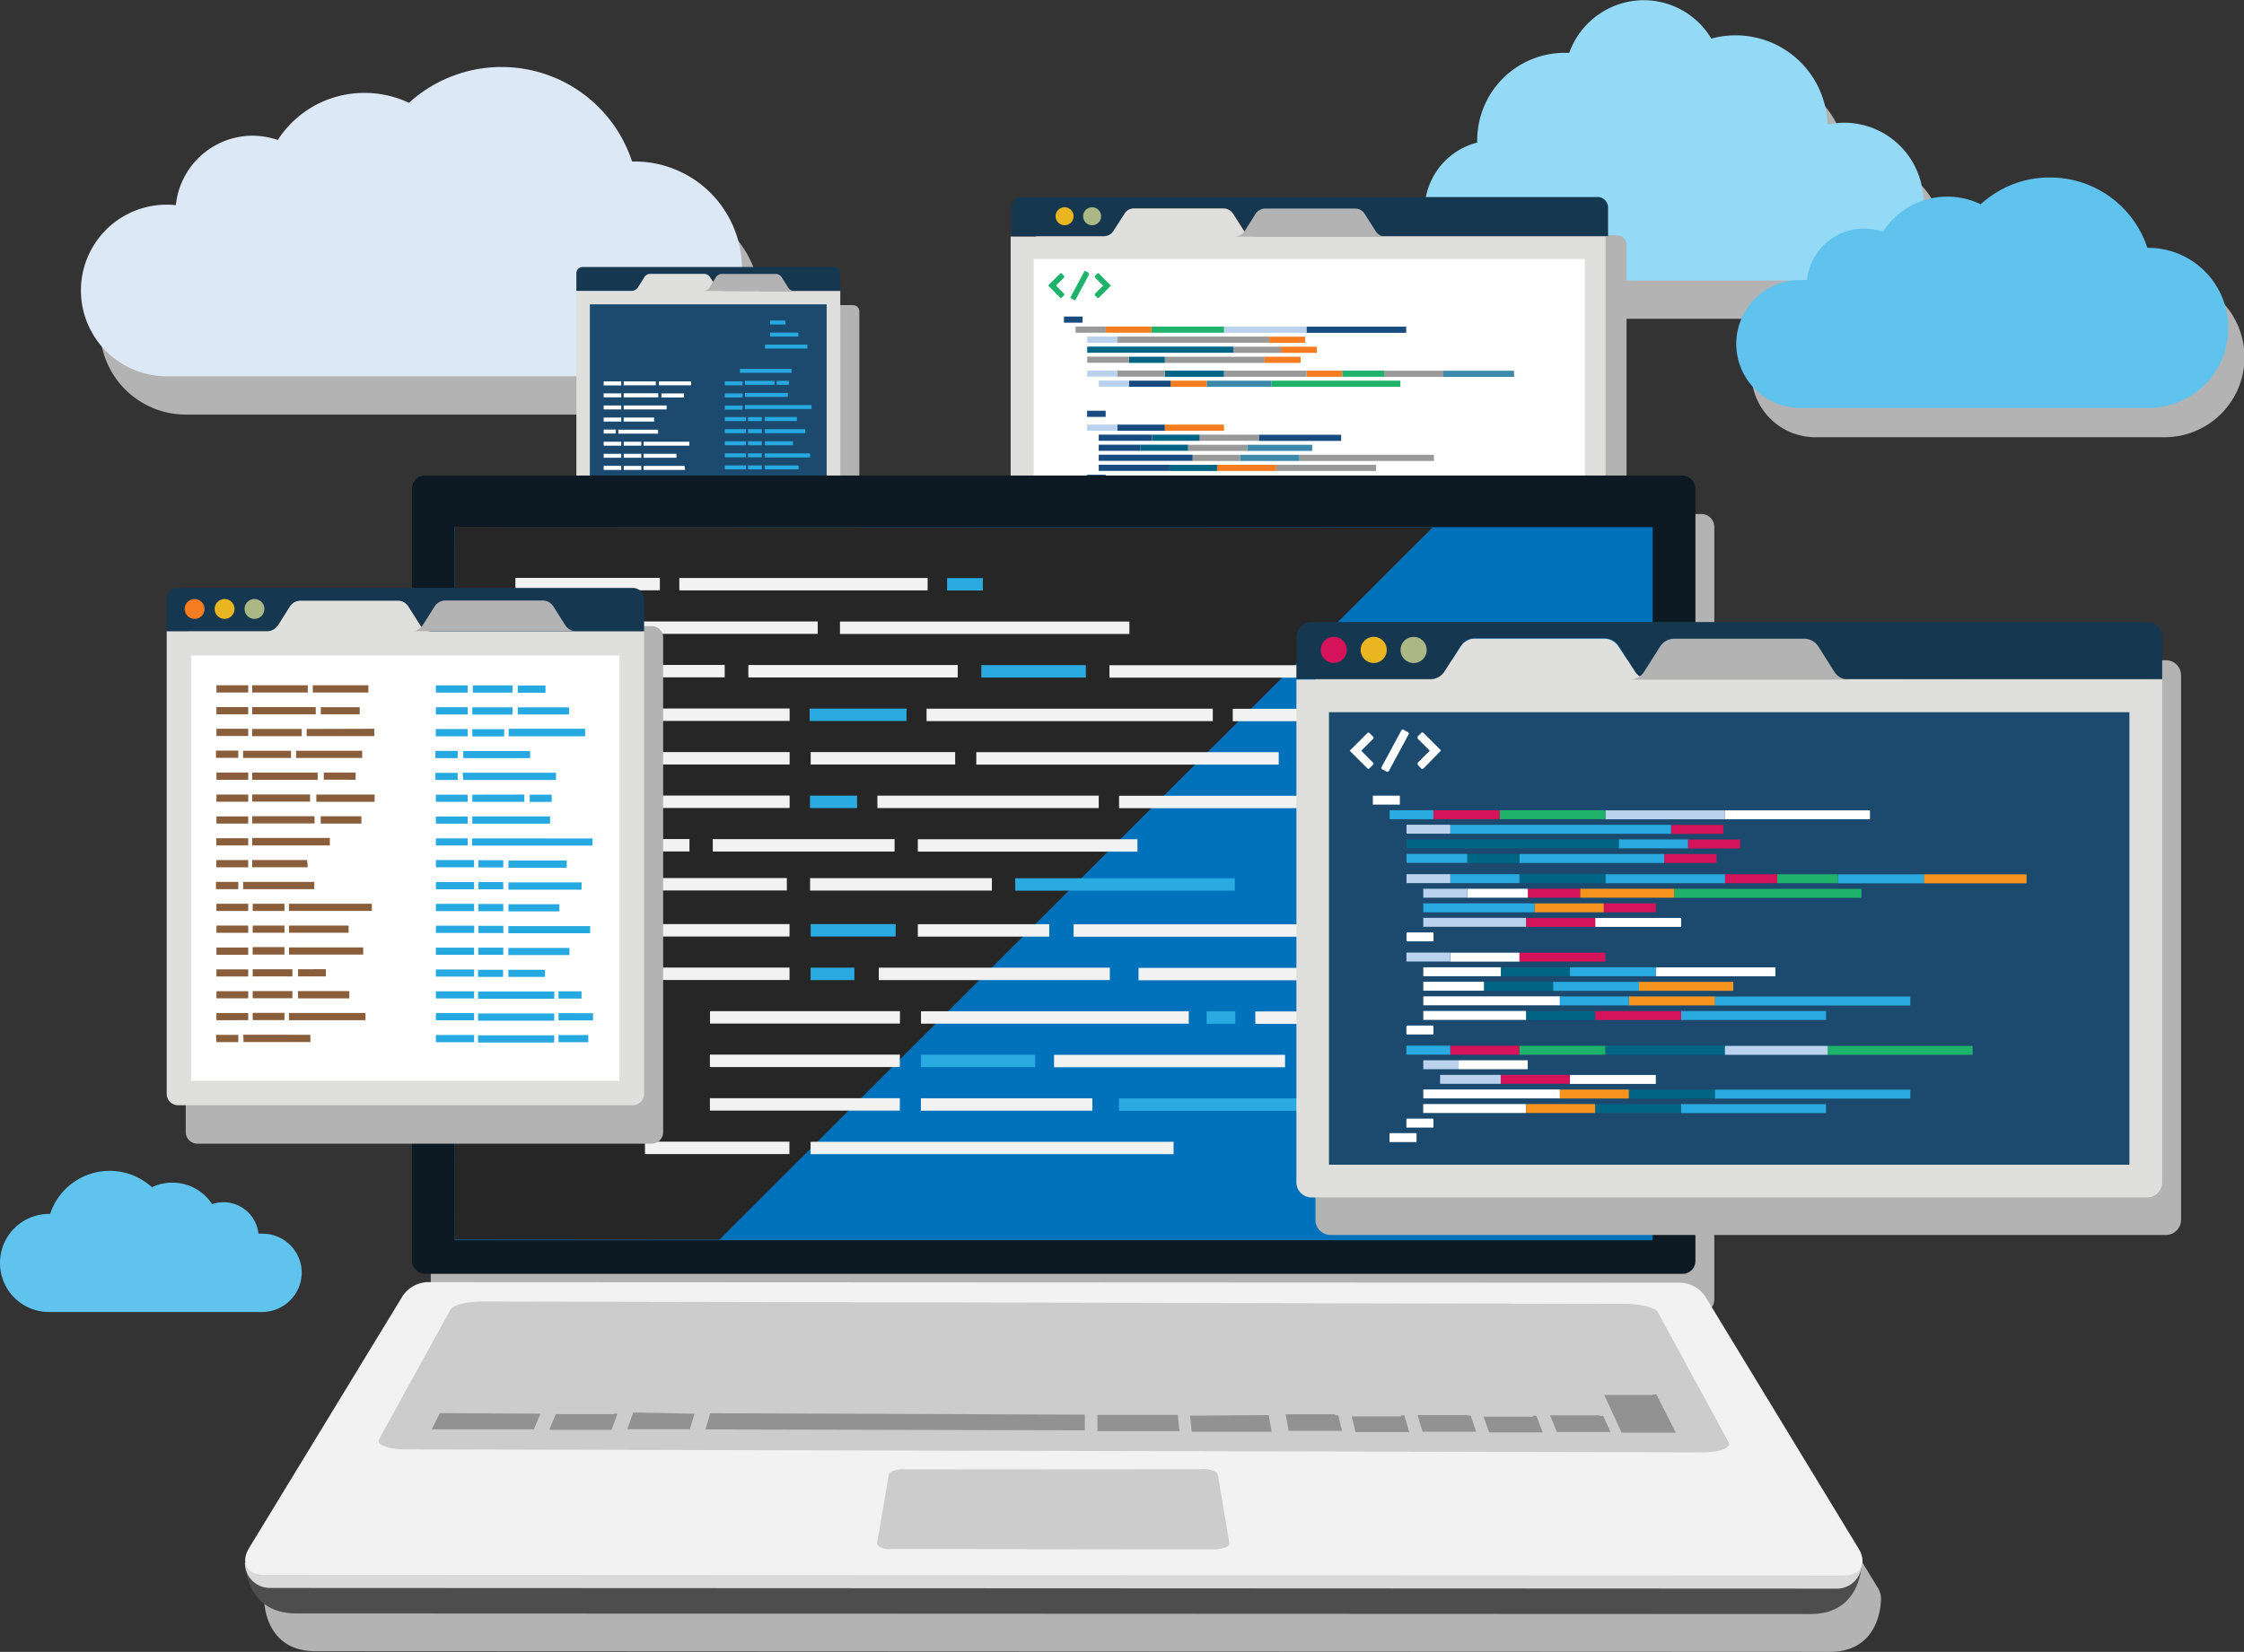<svg xmlns="http://www.w3.org/2000/svg" xmlns:xlink="http://www.w3.org/1999/xlink" viewBox="0 0 226.01 166.42"><rect x="0" y="0" width="226.01" height="166.42" fill="#333333" stroke="none"/><defs><style>.cls-1{fill:none;}.cls-2{isolation:isolate;}.cls-3,.cls-8{fill:#b3b3b3;}.cls-22,.cls-3{mix-blend-mode:multiply;}.cls-4{fill:#dde8f6;}.cls-5{fill:#dfdfde;}.cls-6{fill:#1b4a6e;}.cls-7{fill:#163750;}.cls-9{fill:#fff;}.cls-10{fill:#26a9e0;}.cls-11{fill:#94daf7;}.cls-12{fill:#5fc3ed;}.cls-13{fill:#e9b520;}.cls-14{fill:#abb784;}.cls-15{fill:#1fb26b;}.cls-16{fill:#999;}.cls-17{fill:#f57c20;}.cls-18{fill:#006485;}.cls-19{fill:#184b7f;}.cls-20{fill:#3c89aa;}.cls-21{fill:#bad2ed;}.cls-23{fill:#4d4d4d;}.cls-24{fill:#d9d9d9;}.cls-25{fill:#f2f2f2;}.cls-26{fill:#ccc;}.cls-27{clip-path:url(#clip-path);}.cls-28{fill:#1e2b35;}.cls-29{clip-path:url(#clip-path-2);}.cls-30{fill:#929292;}.cls-31{clip-path:url(#clip-path-3);}.cls-32{clip-path:url(#clip-path-4);}.cls-33{fill:#787878;}.cls-34{clip-path:url(#clip-path-5);}.cls-35{clip-path:url(#clip-path-6);}.cls-36{clip-path:url(#clip-path-7);}.cls-37{clip-path:url(#clip-path-8);}.cls-38{clip-path:url(#clip-path-9);}.cls-39{clip-path:url(#clip-path-10);}.cls-40{clip-path:url(#clip-path-11);}.cls-41{clip-path:url(#clip-path-12);}.cls-42{clip-path:url(#clip-path-13);}.cls-43{clip-path:url(#clip-path-14);}.cls-44{clip-path:url(#clip-path-15);}.cls-45{clip-path:url(#clip-path-16);}.cls-46{clip-path:url(#clip-path-18);}.cls-47{fill:#0d1a23;}.cls-48{fill:#0071bb;}.cls-49{fill:#262626;mix-blend-mode:screen;}.cls-50{fill:#29abe2;}.cls-51{fill:#8a5d3b;}.cls-52{fill:#d4135a;}.cls-53{fill:#f7941e;}</style><clipPath id="clip-path" transform="translate(-686 362.42)"><path class="cls-1" d="M854.47-217.94h.13a.29.29,0,0,0,.1,0l0,0a.09.09,0,0,0,0-.05.09.09,0,0,1,0,.05l0,0a.29.29,0,0,1-.1,0Z"/></clipPath><clipPath id="clip-path-2" transform="translate(-686 362.42)"><path class="cls-1" d="M847.88-217.95H848l.1,0a.09.09,0,0,0,.06,0,.07.07,0,0,0,0-.05.07.07,0,0,1,0,.05.09.09,0,0,1-.06,0l-.1,0Z"/></clipPath><clipPath id="clip-path-3" transform="translate(-686 362.42)"><path class="cls-1" d="M843.12-218l-.14,0-.13,0-.09,0,0-.05,0,.05.09,0,.13,0,.14,0Z"/></clipPath><clipPath id="clip-path-4" transform="translate(-686 362.42)"><path class="cls-1" d="M829.63-218h-.14l-.11,0-.09,0,0-.05,0,.05.09,0,.11,0Z"/></clipPath><clipPath id="clip-path-5" transform="translate(-686 362.42)"><path class="cls-1" d="M822.86-218h-.13l-.11,0a.19.19,0,0,1-.09,0,.05.05,0,0,1,0,0,.05.05,0,0,0,0,0,.19.19,0,0,0,.09,0l.11,0Z"/></clipPath><clipPath id="clip-path-6" transform="translate(-686 362.42)"><path class="cls-1" d="M828-218.12a.06.06,0,0,1,0,.05l-.07,0-.11,0h0l.11,0,.07,0A.06.06,0,0,0,828-218.12Z"/></clipPath><clipPath id="clip-path-7" transform="translate(-686 362.42)"><polygon class="cls-1" points="816.09 -218.03 816.1 -218.03 816.12 -218.03 816.12 -218.03 816.13 -218.03 816.12 -218.03 816.12 -218.03 816.1 -218.03 816.09 -218.03 816.09 -218.03"/></clipPath><clipPath id="clip-path-8" transform="translate(-686 362.42)"><path class="cls-1" d="M796.7-218.09h-.08l-.06,0,0,0a0,0,0,0,1,0,0,0,0,0,0,0,0,0l0,0,.06,0Z"/></clipPath><clipPath id="clip-path-9" transform="translate(-686 362.42)"><path class="cls-1" d="M836.37-218h-.14l-.12,0a.19.19,0,0,1-.09,0l0,0,0,0a.19.19,0,0,0,.09,0l.12,0Z"/></clipPath><clipPath id="clip-path-10" transform="translate(-686 362.42)"><path class="cls-1" d="M821.2-218.14a0,0,0,0,1,0,0s0,0-.07,0l-.11,0h0l.11,0s.06,0,.07,0A0,0,0,0,0,821.2-218.14Z"/></clipPath><clipPath id="clip-path-11" transform="translate(-686 362.42)"><path class="cls-1" d="M820.86-218H821l.11,0s.06,0,.07,0a0,0,0,0,0,0,0,0,0,0,0,1,0,0s0,0-.07,0l-.11,0Z"/></clipPath><clipPath id="clip-path-12" transform="translate(-686 362.42)"><path class="cls-1" d="M795.32-218.2s0,0,0,0a.2.2,0,0,1-.08,0l-.12,0h0l.12,0a.2.2,0,0,0,.08,0S795.32-218.18,795.32-218.2Z"/></clipPath><clipPath id="clip-path-13" transform="translate(-686 362.42)"><path class="cls-1" d="M755.11-218.16l.14,0,.12,0,.08,0a.07.07,0,0,0,0,0,.07.07,0,0,1,0,0l-.08,0-.12,0-.14,0Z"/></clipPath><clipPath id="clip-path-14" transform="translate(-686 362.42)"><path class="cls-1" d="M749.48-218.18h-.14l-.1,0-.07,0s0,0,0-.05,0,0,0,.05l.07,0,.1,0Z"/></clipPath><clipPath id="clip-path-15" transform="translate(-686 362.42)"><polygon class="cls-1" points="747.24 -218.18 747.24 -218.18 747.24 -218.18 747.23 -218.18 747.23 -218.18 747.22 -218.18 747.23 -218.18 747.23 -218.18 747.24 -218.18 747.24 -218.18"/></clipPath><clipPath id="clip-path-16" transform="translate(-686 362.42)"><path class="cls-1" d="M739.37-218.2h.14l.13,0,.09,0a.1.1,0,0,0,0,0,.1.1,0,0,1,0,0l-.09,0-.13,0Z"/></clipPath><clipPath id="clip-path-18" transform="translate(-686 362.42)"><path class="cls-1" d="M729.44-218.34a0,0,0,0,0,0,0,.09.09,0,0,0,.06,0l.11,0h0l-.11,0a.09.09,0,0,1-.06,0A0,0,0,0,1,729.44-218.34Z"/></clipPath></defs><title>Asset 7</title><g class="cls-2"><g id="Layer_2" data-name="Layer 2"><g id="GraphicsIcons"><path class="cls-3" d="M751.84-342.31h-.25a13.85,13.85,0,0,0-13.14-9.53,13.77,13.77,0,0,0-9.33,3.62,10.33,10.33,0,0,0-4.51-1,10.37,10.37,0,0,0-8.71,4.74,7.81,7.81,0,0,0-2.53-.42,7.78,7.78,0,0,0-7.74,7,9.08,9.08,0,0,0-.91-.05,8.65,8.65,0,0,0-8.65,8.65,8.66,8.66,0,0,0,8.65,8.65l46.68,0v0l.44,0a10.81,10.81,0,0,0,10.81-10.8A10.81,10.81,0,0,0,751.84-342.31Z" transform="translate(-686 362.42)"/><path class="cls-4" d="M749.92-346.15h-.26a13.82,13.82,0,0,0-13.14-9.52,13.84,13.84,0,0,0-9.33,3.61,10.42,10.42,0,0,0-4.5-1,10.34,10.34,0,0,0-8.71,4.74,8.19,8.19,0,0,0-2.53-.43,7.79,7.79,0,0,0-7.74,7,6.85,6.85,0,0,0-.91-.05,8.64,8.64,0,0,0-8.65,8.64,8.65,8.65,0,0,0,8.64,8.65l46.69,0h.43a10.82,10.82,0,0,0,10.82-10.8A10.81,10.81,0,0,0,749.92-346.15Z" transform="translate(-686 362.42)"/><path class="cls-3" d="M771.92-331.68H746.61a.64.64,0,0,0-.64.64v27.56a.63.63,0,0,0,.63.63h25.32a.63.63,0,0,0,.63-.63l0-25.79V-331A.64.64,0,0,0,771.92-331.68Z" transform="translate(-686 362.42)"/><path class="cls-5" d="M758.77-333.12a.69.69,0,0,1-.59-.33l-.67-1.05a.71.71,0,0,0-.59-.33H751.5a.7.7,0,0,0-.59.32l-.67,1.06a.73.73,0,0,1-.6.33h-5.59v25.79a.63.63,0,0,0,.63.63H770a.63.63,0,0,0,.63-.63v-25.79Z" transform="translate(-686 362.42)"/><rect class="cls-6" x="59.41" y="30.66" width="23.85" height="23.69"/><path class="cls-7" d="M770-335.52H744.68a.63.63,0,0,0-.63.63v1.77h5.59a.73.73,0,0,0,.6-.33l.67-1.06a.7.7,0,0,1,.59-.32h5.42a.71.71,0,0,1,.59.33l.67,1.05a.69.69,0,0,0,.59.33h11.86v-1.77A.63.63,0,0,0,770-335.52Z" transform="translate(-686 362.42)"/><path class="cls-8" d="M765.39-333.44l-.67-1.06a.7.7,0,0,0-.59-.32H758.7a.71.71,0,0,0-.59.33l-.67,1.06a.7.7,0,0,1-.59.32H766A.7.7,0,0,1,765.39-333.44Z" transform="translate(-686 362.42)"/><path class="cls-9" d="M748.57-324H746.8v.41h1.77Zm3.79.4h3.25v-.4h-3.25Zm-3.79.81H746.8v.4h1.77Zm0,1.22H746.8v.4h1.77Zm0,1.22H746.8v.4h1.77Zm-.53,1.21H746.8v.4H748Zm.53,1.22H746.8v.4h1.77Zm0,1.22H746.8v.4h1.77Zm0,1.21H746.8v.41h1.77Zm0,1.22H746.8v.4h1.77Zm0,1.22H746.8v.4h1.77Zm0,1.22h-1.78v.4h1.78Zm-1.78,1.61H748v-.4h-1.25ZM752.05-324h-3.23v.4h3.23Zm-3.23,1.61h3.48v-.41h-3.48Zm6.07-.39h-2.27v.41h2.27Zm-6.07,1.61h4.32v-.4h-4.32Zm3.06.82h-3.06v.4h3.06Zm.4,1.22h-4v.4h4Zm-1.69,1.21h-1.77v.4h1.77Zm-1.77,1.62h1.77v-.4h-1.77Zm0,1.22h1.77v-.4h-1.77Zm2.23.81h-2.23v.4h2.23Zm0,1.22h-2.23v.4h2.23Zm-2.23,1.62h1.77v-.4h-1.77Zm2-6.09h4.61v-.4h-4.61Zm0,1.22h3.31v-.4h-3.31Zm4.13.82h-4.13v.4H755Zm-3.62,1.21v.4h1.54v-.4Zm0,1.62h2.85v-.4h-2.85Zm-.51,1.22h4.26v-.4h-4.26Zm-2.53,1.21H752v-.41h-3.73Z" transform="translate(-686 362.42)"/><path class="cls-10" d="M760.8-324H759v.4h1.77Zm0,1.22H759v.4h1.77Zm0,1.22H759v.41h1.77ZM759-320h2.13v-.4H759Zm0,1.22h2.13v-.4H759Zm0,1.22h2.13v-.4H759Zm0,1.21h2.13v-.4H759Zm0,1.22h2.13v-.4H759Zm0,1.22h2.13v-.4H759Zm0,1.22h2.13v-.4H759Zm0,1.21h2.13v-.4H759Zm0,1.22h2.13v-.4H759Zm8.11-2.83h-1.28v.4h1.28Zm-1.28,1.21v.41h1.92v-.41Zm0,1.62h1.68v-.4h-1.68Zm-.73-19.87h-1.54v.4h1.54Zm1.31,1.22h-2.85v.4h2.85Zm-3.36,1.61h4.26v-.4h-4.26Zm-2.53,2.44h5.2v-.4h-5.2Zm.51.81v.4H764v-.4Zm4.42,0h-1.22v.4h1.22Zm-4.42,1.62h4.32v-.4h-4.32Zm6.7.82h-6.7v.4h6.7Zm-5,1.21h-1.39v.4h1.39Zm0,1.22h-1.39v.4h1.39Zm0,1.22h-1.39v.4h1.39Zm0,1.21h-1.39v.4h1.39Zm0,1.22h-1.39v.4h1.39Zm-1.39,1.62h1.39v-.4h-1.39Zm1.69-6.09h3.24v-.41h-3.24Zm4.07.82h-4.07v.4h4.07Zm-4.07,1.62h2.84v-.4h-2.84Zm4.55.82h-4.55v.41h4.55Zm-1.15,1.21h-3.4v.4h3.4Zm-1.37,1.22h-2v.4h2Zm-3.72,1.62h4.24v-.4h-4.24Zm0,1.21h4.24v-.4h-4.24Zm0,1.22h4.24v-.4h-4.24Z" transform="translate(-686 362.42)"/><path class="cls-3" d="M873.76-346.21a7.94,7.94,0,0,0-1.77.2,9.27,9.27,0,0,0-9.26-9,9.41,9.41,0,0,0-2.45.33,7.94,7.94,0,0,0-6.81-3.86,7.94,7.94,0,0,0-7.49,5.3h-.46a8.82,8.82,0,0,0-8.82,8.82,1.62,1.62,0,0,0,0,.22,7.06,7.06,0,0,0-5.31,6.83,7.07,7.07,0,0,0,7.06,7.07h35.29a8,8,0,0,0,8-7.94A8,8,0,0,0,873.76-346.21Z" transform="translate(-686 362.42)"/><path class="cls-11" d="M871.83-350.06a8,8,0,0,0-1.77.2,9.25,9.25,0,0,0-9.25-9,9,9,0,0,0-2.45.33,7.93,7.93,0,0,0-6.81-3.87,8,8,0,0,0-7.5,5.3h-.45a8.82,8.82,0,0,0-8.82,8.82v.22a7.06,7.06,0,0,0-5.3,6.84,7.06,7.06,0,0,0,7,7.06l35.3,0a8,8,0,0,0,7.94-7.94A8,8,0,0,0,871.83-350.06Z" transform="translate(-686 362.42)"/><path class="cls-3" d="M904-334.48h-.19a10.31,10.31,0,0,0-9.79-7.1,10.24,10.24,0,0,0-7,2.7,7.74,7.74,0,0,0-3.36-.77,7.74,7.74,0,0,0-6.49,3.53,5.84,5.84,0,0,0-1.88-.31,5.8,5.8,0,0,0-5.77,5.18c-.22,0-.45,0-.68,0a6.43,6.43,0,0,0-6.44,6.43,6.44,6.44,0,0,0,6.44,6.45H904a8.05,8.05,0,0,0,8.06-8A8.06,8.06,0,0,0,904-334.48Z" transform="translate(-686 362.42)"/><path class="cls-12" d="M902.47-337.45h-.19a10.31,10.31,0,0,0-9.79-7.09,10.24,10.24,0,0,0-7,2.7,7.67,7.67,0,0,0-3.35-.77,7.7,7.7,0,0,0-6.49,3.53,5.94,5.94,0,0,0-1.89-.31,5.78,5.78,0,0,0-5.76,5.18c-.23,0-.45,0-.68,0a6.44,6.44,0,0,0-6.45,6.43,6.45,6.45,0,0,0,6.44,6.45h35.11a8,8,0,0,0,8-8A8.05,8.05,0,0,0,902.47-337.45Z" transform="translate(-686 362.42)"/><path class="cls-3" d="M848.76-338.72l-57.92,0a1.05,1.05,0,0,0-1.05,1.06v37.81a1,1,0,0,0,1.05,1.05l57.92,0a1.05,1.05,0,0,0,1.06-1.05v-37.81A1,1,0,0,0,848.76-338.72Z" transform="translate(-686 362.42)"/><path class="cls-5" d="M812.31-338.59a1.14,1.14,0,0,1-1-.54l-1.11-1.75a1.17,1.17,0,0,0-1-.54h-9a1.14,1.14,0,0,0-1,.54l-1.12,1.75a1.17,1.17,0,0,1-1,.54h-9.29v34.87a1,1,0,0,0,1,1.05l57.92,0a1,1,0,0,0,1-1.05l0-34.87Z" transform="translate(-686 362.42)"/><rect class="cls-9" x="104.12" y="26.1" width="55.5" height="31.39"/><path class="cls-7" d="M846.84-342.57l-57.92,0a1.05,1.05,0,0,0-1.06,1v2.94h9.29a1.17,1.17,0,0,0,1-.54l1.12-1.75a1.14,1.14,0,0,1,1-.54h9a1.17,1.17,0,0,1,1,.54l1.11,1.75a1.14,1.14,0,0,0,1,.54l35.58,0v-2.94A1.06,1.06,0,0,0,846.84-342.57Z" transform="translate(-686 362.42)"/><path class="cls-13" d="M794.13-340.63a.9.9,0,0,1-.91.9.9.9,0,0,1-.9-.91.9.9,0,0,1,.9-.9A.91.91,0,0,1,794.13-340.63Z" transform="translate(-686 362.42)"/><path class="cls-14" d="M796.9-340.63a.9.9,0,0,1-.91.9.9.9,0,0,1-.9-.9.9.9,0,0,1,.9-.91A.91.91,0,0,1,796.9-340.63Z" transform="translate(-686 362.42)"/><path class="cls-15" d="M792.36-333.65l.82-.82a.11.11,0,0,0,0-.08.09.09,0,0,0,0-.07l-.25-.25a.11.11,0,0,0-.15,0l-1.22,1.22,1.22,1.22a.09.09,0,0,0,.15,0l.25-.24a.11.11,0,0,0,0-.08.09.09,0,0,0,0-.07Z" transform="translate(-686 362.42)"/><path class="cls-15" d="M797.1-333.64l-.83-.83a.11.11,0,0,1,0-.07.11.11,0,0,1,0-.08l.25-.25a.11.11,0,0,1,.15,0l1.22,1.23-1.22,1.22a.11.11,0,0,1-.15,0l-.25-.25a.11.11,0,0,1,0-.08.11.11,0,0,1,0-.07Z" transform="translate(-686 362.42)"/><path class="cls-15" d="M795.64-334.87s0-.05,0-.07l-.3-.16a.11.11,0,0,0-.15.05l-1.36,2.55a.08.08,0,0,0,0,.08.1.1,0,0,0,.05.06l.31.17a.11.11,0,0,0,.15-.05l1.36-2.55A.11.11,0,0,0,795.64-334.87Z" transform="translate(-686 362.42)"/><rect class="cls-16" x="128.54" y="46.83" width="10.05" height="0.62"/><rect class="cls-17" x="122.58" y="46.83" width="5.96" height="0.62"/><rect class="cls-18" x="117.79" y="46.83" width="4.79" height="0.62"/><rect class="cls-19" x="110.66" y="46.82" width="7.13" height="0.62"/><rect class="cls-16" x="130.87" y="45.82" width="13.55" height="0.62"/><rect class="cls-20" x="124.91" y="45.82" width="5.96" height="0.62"/><rect class="cls-16" x="120.12" y="45.82" width="4.79" height="0.62"/><rect class="cls-19" x="110.66" y="45.81" width="9.46" height="0.62"/><rect class="cls-20" x="125.62" y="44.81" width="6.54" height="0.62"/><rect class="cls-16" x="119.66" y="44.81" width="5.96" height="0.62"/><rect class="cls-18" x="114.87" y="44.8" width="4.79" height="0.62"/><rect class="cls-19" x="110.66" y="44.8" width="4.21" height="0.62"/><rect class="cls-19" x="126.78" y="43.8" width="8.3" height="0.62"/><rect class="cls-16" x="120.83" y="43.79" width="5.96" height="0.62"/><rect class="cls-18" x="116.04" y="43.79" width="4.79" height="0.62"/><rect class="cls-19" x="110.66" y="43.79" width="5.37" height="0.62"/><rect class="cls-17" x="117.32" y="42.78" width="5.96" height="0.62"/><rect class="cls-19" x="112.53" y="42.78" width="4.79" height="0.62"/><rect class="cls-19" x="109.49" y="47.83" width="1.87" height="0.62"/><rect class="cls-21" x="109.49" y="42.78" width="3.04" height="0.62"/><rect class="cls-16" x="128.53" y="53.29" width="10.05" height="0.62"/><rect class="cls-18" x="122.57" y="53.28" width="5.96" height="0.62"/><rect class="cls-20" x="117.78" y="53.28" width="4.79" height="0.62"/><rect class="cls-19" x="110.66" y="53.28" width="7.13" height="0.62"/><rect class="cls-16" x="130.87" y="52.28" width="13.55" height="0.62"/><rect class="cls-18" x="124.91" y="52.27" width="5.96" height="0.62"/><rect class="cls-20" x="120.12" y="52.27" width="4.79" height="0.62"/><rect class="cls-19" x="110.66" y="52.27" width="9.46" height="0.62"/><rect class="cls-19" x="120.82" y="51.26" width="5.96" height="0.62"/><rect class="cls-17" x="116.03" y="51.26" width="4.79" height="0.62"/><rect class="cls-21" x="111.83" y="51.26" width="4.21" height="0.62"/><rect class="cls-19" x="113.11" y="50.25" width="4.79" height="0.62"/><rect class="cls-21" x="110.66" y="50.24" width="2.45" height="0.62"/><rect class="cls-18" x="123.28" y="49.24" width="8.3" height="0.62"/><rect class="cls-15" x="138.7" y="49.25" width="10.05" height="0.62"/><rect class="cls-21" x="131.57" y="49.24" width="7.13" height="0.62"/><rect class="cls-15" x="117.32" y="49.24" width="5.96" height="0.62"/><rect class="cls-17" x="112.53" y="49.24" width="4.79" height="0.62"/><rect class="cls-19" x="109.49" y="54.29" width="1.87" height="0.62"/><rect class="cls-16" x="109.49" y="49.23" width="3.04" height="0.62"/><rect class="cls-20" x="121.53" y="38.35" width="6.54" height="0.62"/><rect class="cls-15" x="128.07" y="38.35" width="12.97" height="0.62"/><rect class="cls-17" x="117.91" y="38.35" width="3.62" height="0.62"/><rect class="cls-17" x="131.58" y="37.34" width="3.62" height="0.62"/><rect class="cls-19" x="113.7" y="38.35" width="4.21" height="0.62"/><rect class="cls-21" x="110.66" y="38.34" width="3.04" height="0.62"/><rect class="cls-16" x="123.28" y="37.34" width="8.3" height="0.62"/><rect class="cls-18" x="117.32" y="37.34" width="5.96" height="0.62"/><rect class="cls-16" x="112.53" y="37.33" width="4.79" height="0.62"/><rect class="cls-20" x="145.36" y="37.35" width="7.13" height="0.62"/><rect class="cls-16" x="139.41" y="37.35" width="5.96" height="0.62"/><rect class="cls-15" x="135.2" y="37.34" width="4.21" height="0.62"/><rect class="cls-21" x="109.5" y="37.33" width="3.04" height="0.62"/><rect class="cls-19" x="109.49" y="41.38" width="1.87" height="0.62"/><rect class="cls-19" x="107.16" y="31.89" width="1.87" height="0.62"/><rect class="cls-19" x="108.32" y="55.3" width="1.87" height="0.62"/><rect class="cls-16" x="117.32" y="35.94" width="10.05" height="0.62"/><rect class="cls-18" x="113.7" y="35.94" width="3.62" height="0.62"/><rect class="cls-16" x="109.5" y="35.93" width="4.21" height="0.62"/><rect class="cls-17" x="129.01" y="34.93" width="3.62" height="0.62"/><rect class="cls-17" x="127.37" y="35.94" width="3.62" height="0.62"/><rect class="cls-16" x="124.22" y="34.93" width="4.79" height="0.62"/><rect class="cls-18" x="109.5" y="34.92" width="14.72" height="0.62"/><rect class="cls-17" x="127.84" y="33.92" width="3.62" height="0.62"/><rect class="cls-19" x="131.58" y="32.91" width="10.05" height="0.62"/><rect class="cls-16" x="112.53" y="33.91" width="15.31" height="0.62"/><rect class="cls-21" x="109.5" y="33.91" width="3.04" height="0.62"/><rect class="cls-21" x="123.28" y="32.91" width="8.3" height="0.62"/><rect class="cls-15" x="115.95" y="32.9" width="7.33" height="0.62"/><rect class="cls-17" x="111.37" y="32.9" width="4.59" height="0.62"/><rect class="cls-16" x="108.33" y="32.9" width="3.04" height="0.62"/><path class="cls-8" d="M824.56-339.12l-1.11-1.75a1.14,1.14,0,0,0-1-.54h-9a1.19,1.19,0,0,0-1,.54l-1.11,1.76a1.18,1.18,0,0,1-1,.53h15.15A1.17,1.17,0,0,1,824.56-339.12Z" transform="translate(-686 362.42)"/><g class="cls-22"><path class="cls-8" d="M875.05-202.58,859.61-228a3.15,3.15,0,0,0-2.43-1.37l-126.3-.06a3.15,3.15,0,0,0-2.44,1.37L713-202.65a2.14,2.14,0,0,0-.38,1.53c0,.63.36,5.05,5.12,5.05L870.3-196c4.76,0,5.11-4.41,5.13-5A2.17,2.17,0,0,0,875.05-202.58Z" transform="translate(-686 362.42)"/><path class="cls-8" d="M730.69-230.26l126.68.06a1.29,1.29,0,0,0,1.29-1.29l0-77.85a1.3,1.3,0,0,0-1.3-1.29l-126.68-.06a1.29,1.29,0,0,0-1.29,1.29l0,77.85A1.3,1.3,0,0,0,730.69-230.26Z" transform="translate(-686 362.42)"/></g><path class="cls-23" d="M710.67-205s0,5.12,5.13,5.13l152.58.06c5.13,0,5.13-5.12,5.13-5.12Z" transform="translate(-686 362.42)"/><path class="cls-24" d="M710.67-205a2.51,2.51,0,0,0,2.56,2.56l157.72.07a2.51,2.51,0,0,0,2.56-2.56Z" transform="translate(-686 362.42)"/><path class="cls-25" d="M729-233.25l126.3.06a3.15,3.15,0,0,1,2.44,1.37l15.44,25.39c.92,1.51.23,2.74-1.54,2.74l-159-.07c-1.77,0-2.46-1.23-1.53-2.74l15.46-25.38A3.18,3.18,0,0,1,729-233.25Z" transform="translate(-686 362.42)"/><path class="cls-26" d="M849.72-231.06a10.2,10.2,0,0,1,1.12.07,8.2,8.2,0,0,1,1,.18,3.88,3.88,0,0,1,.74.27.86.86,0,0,1,.4.33l7.1,13.05a.36.36,0,0,1,0,.41,1.14,1.14,0,0,1-.49.34,4.28,4.28,0,0,1-.89.22,7.08,7.08,0,0,1-1.18.09l-130.75-.3a7.08,7.08,0,0,1-1.18-.09,3.49,3.49,0,0,1-.88-.23,1.12,1.12,0,0,1-.5-.34.36.36,0,0,1,0-.41l7.15-13a.86.86,0,0,1,.4-.33,3.33,3.33,0,0,1,.74-.26,6.59,6.59,0,0,1,1-.18,10.23,10.23,0,0,1,1.12-.06Z" transform="translate(-686 362.42)"/><g class="cls-2"><g class="cls-27"><g class="cls-2"><path class="cls-28" d="M854.47-217.94h.13a.29.29,0,0,0,.1,0l0,0a.09.09,0,0,0,0-.05.09.09,0,0,1,0,.05l0,0a.29.29,0,0,1-.1,0h-.13" transform="translate(-686 362.42)"/></g></g></g><g class="cls-2"><g class="cls-29"><g class="cls-2"><path class="cls-28" d="M847.88-217.95H848l.1,0a.09.09,0,0,0,.06,0,.07.07,0,0,0,0-.05.07.07,0,0,1,0,.05.09.09,0,0,1-.06,0l-.1,0h-.13" transform="translate(-686 362.42)"/></g></g></g><path class="cls-30" d="M852.45-221.93h.14l.13,0,.09,0s.05,0,.05.05l1.9,3.75s0,0,0,.05a.15.15,0,0,1-.06,0l-.1,0h-5a.24.24,0,0,1-.12,0l-.1,0-.05,0-1.73-3.75s0,0,0-.05l.06,0,.1,0h4.71Z" transform="translate(-686 362.42)"/><g class="cls-2"><g class="cls-31"><g class="cls-2"><path class="cls-28" d="M842.72-218.09l0,.05.09,0,.13,0,.14,0-.14,0-.13,0-.09,0,0-.05" transform="translate(-686 362.42)"/></g></g></g><g class="cls-2"><g class="cls-32"><g class="cls-2"><path class="cls-33" d="M829.63-218h-.14l-.11,0-.09,0,0-.05,0,.05.09,0,.11,0h.14" transform="translate(-686 362.42)"/></g></g></g><path class="cls-30" d="M840.39-219.79h.14l.13,0,.09,0s0,0,0,.05l.62,1.58s0,0,0,.05l-.06,0-.11,0h-5a.61.61,0,0,1-.13,0l-.09,0,0,0-.56-1.58a0,0,0,0,1,0,0l.06,0,.11,0h4.79Z" transform="translate(-686 362.42)"/><path class="cls-30" d="M827.1-219.82h.15l.12,0,.09,0s0,0,0,.05l.46,1.58a.06.06,0,0,1,0,.05l-.07,0-.11,0h-5a.35.35,0,0,1-.12,0,.19.19,0,0,1-.09,0s0,0,0,0l-.39-1.58s0,0,0,0,0,0,.07,0l.11,0h4.79Z" transform="translate(-686 362.42)"/><g class="cls-2"><g class="cls-34"><g class="cls-2"><path class="cls-33" d="M822.86-218h-.13l-.11,0a.19.19,0,0,1-.09,0,.05.05,0,0,1,0,0,.05.05,0,0,0,0,0,.19.19,0,0,0,.09,0l.11,0h.13" transform="translate(-686 362.42)"/></g></g></g><path class="cls-30" d="M833.76-219.81h.15l.12,0a.19.19,0,0,1,.09,0,.11.11,0,0,1,0,0l.54,1.58a0,0,0,0,1,0,.05l-.07,0-.11,0h-5l-.12,0-.1,0a.1.1,0,0,1,0-.05l-.47-1.58s0,0,0-.05l.07,0,.11,0h4.79Z" transform="translate(-686 362.42)"/><g class="cls-2"><g class="cls-35"><g class="cls-2"><path class="cls-33" d="M828-218.12a.06.06,0,0,1,0,.05l-.07,0-.11,0h0l.11,0,.07,0a.06.06,0,0,0,0-.05" transform="translate(-686 362.42)"/></g></g></g><g class="cls-2"><g class="cls-36"><g class="cls-2"><polyline class="cls-28" points="130.09 144.39 130.09 144.39 130.1 144.39 130.12 144.39 130.12 144.39 130.13 144.39 130.12 144.39 130.12 144.39 130.1 144.39 130.09 144.39"/></g></g></g><g class="cls-2"><g class="cls-37"><g class="cls-2"><path class="cls-28" d="M796.51-218.19a0,0,0,0,0,0,0l0,0,.06,0h0l-.06,0,0,0a0,0,0,0,1,0,0" transform="translate(-686 362.42)"/></g></g></g><path class="cls-30" d="M847.05-219.78h.14l.13,0a.19.19,0,0,1,.09,0s.05,0,.05,0l.72,1.58a.07.07,0,0,1,0,.05.09.09,0,0,1-.06,0l-.11,0h-5l-.13,0a.19.19,0,0,1-.09,0,.08.08,0,0,1,0-.05l-.65-1.58a.09.09,0,0,1,0-.05l.07,0,.1,0h4.8Z" transform="translate(-686 362.42)"/><g class="cls-2"><g class="cls-38"><g class="cls-2"><path class="cls-28" d="M836-218.1l0,0a.19.19,0,0,0,.09,0l.12,0h0l-.12,0a.19.19,0,0,1-.09,0l0,0" transform="translate(-686 362.42)"/></g></g></g><g class="cls-2"><g class="cls-39"><g class="cls-2"><path class="cls-33" d="M821.2-218.14a0,0,0,0,1,0,0s0,0-.07,0l-.11,0h0l.11,0s.06,0,.07,0a0,0,0,0,0,0,0" transform="translate(-686 362.42)"/></g></g></g><g class="cls-2"><g class="cls-40"><g class="cls-2"><path class="cls-28" d="M820.86-218H821l.11,0s.06,0,.07,0a0,0,0,0,0,0,0,0,0,0,0,1,0,0s0,0-.07,0l-.11,0h-.14" transform="translate(-686 362.42)"/></g></g></g><path class="cls-30" d="M820.44-219.84h.15l.12,0a.2.2,0,0,1,.08,0s0,0,0,0l.37,1.58a0,0,0,0,1,0,0s0,0-.07,0l-.11,0h-.14l-4.72,0H816l-.12,0-.09,0,0-.05-.3-1.58s0,0,0-.05l.07,0,.12,0h4.79Z" transform="translate(-686 362.42)"/><path class="cls-30" d="M813.45-219.85h.14l.12,0,.08,0a.07.07,0,0,1,0,.05l.28,1.58a.17.17,0,0,1,0,.05l-.07,0-.12,0h-.14l-7.37,0h-.14l-.12,0-.08,0s0,0,0,0l-.17-1.58s0,0,0-.05l.07,0,.12,0h.14Z" transform="translate(-686 362.42)"/><path class="cls-30" d="M804.29-219.87h.14l.12,0a.29.29,0,0,1,.08,0,.07.07,0,0,1,0,.05l.16,1.58a.05.05,0,0,1,0,0s0,0-.07,0l-.12,0h-.14l-7.59,0h-.14a.42.42,0,0,1-.12,0l-.08,0a.09.09,0,0,1,0-.05l0-1.58a.06.06,0,0,1,0,0l.08,0,.11,0h.14Z" transform="translate(-686 362.42)"/><g class="cls-2"><g class="cls-41"><g class="cls-2"><path class="cls-33" d="M795.32-218.2s0,0,0,0a.2.2,0,0,1-.08,0l-.12,0h0l.12,0a.2.2,0,0,0,.08,0s0,0,0,0" transform="translate(-686 362.42)"/></g></g></g><g class="cls-2"><g class="cls-42"><g class="cls-2"><path class="cls-33" d="M755.49-218.29a.07.07,0,0,1,0,0l-.08,0-.12,0-.14,0,.14,0,.12,0,.08,0a.07.07,0,0,0,0,0" transform="translate(-686 362.42)"/></g></g></g><path class="cls-30" d="M794.92-219.9h.14l.12,0a.2.2,0,0,1,.08,0,.05.05,0,0,1,0,0l0,1.58s0,0,0,0a.2.2,0,0,1-.08,0l-.12,0H795l-37.61-.09h-.14l-.11,0-.07,0a.06.06,0,0,1,0-.05l.46-1.58s0,0,0,0l.09,0a.35.35,0,0,1,.12,0h.14Z" transform="translate(-686 362.42)"/><g class="cls-2"><g class="cls-43"><g class="cls-2"><path class="cls-33" d="M749.48-218.18h-.14l-.1,0-.07,0s0,0,0-.05,0,0,0,.05l.07,0,.1,0h.14" transform="translate(-686 362.42)"/></g></g></g><path class="cls-30" d="M755.63-220h.14l.11,0,.07,0a0,0,0,0,1,0,0l-.47,1.57a.07.07,0,0,1,0,0l-.09,0-.13,0h-.15l-5.6,0h-.14l-.1,0-.07,0s0,0,0-.05l.55-1.58,0-.05.1,0,.12,0h.14Z" transform="translate(-686 362.42)"/><g class="cls-2"><g class="cls-44"><g class="cls-2"><polyline class="cls-28" points="61.22 144.24 61.23 144.24 61.23 144.24 61.24 144.24 61.24 144.24 61.24 144.24 61.23 144.24 61.23 144.24 61.22 144.24"/></g></g></g><g class="cls-2"><g class="cls-45"><g class="cls-2"><path class="cls-28" d="M739.37-218.2h.14l.13,0,.09,0a.1.1,0,0,0,0,0,.1.1,0,0,1,0,0l-.09,0-.13,0h-.14" transform="translate(-686 362.42)"/></g></g></g><g class="cls-2"><g class="cls-45"><g class="cls-2"><path class="cls-33" d="M739.78-218.32a.1.1,0,0,1,0,0l-.09,0-.13,0h0l.13,0,.09,0a.1.1,0,0,0,0,0" transform="translate(-686 362.42)"/></g></g></g><path class="cls-30" d="M747.88-220H748l.11,0,.06,0s0,0,0,.05l-.57,1.58s0,0,0,0l-.1,0-.12,0h-5.89l-.11,0-.06,0a0,0,0,0,1,0,0l.65-1.58,0,0a.25.25,0,0,1,.09,0l.13,0h5.66Z" transform="translate(-686 362.42)"/><g class="cls-2"><g class="cls-46"><g class="cls-2"><path class="cls-28" d="M729.44-218.34a0,0,0,0,0,0,0,.09.09,0,0,0,.06,0l.11,0h0l-.11,0a.09.09,0,0,1-.06,0,0,0,0,0,1,0,0" transform="translate(-686 362.42)"/></g></g></g><path class="cls-30" d="M740.14-220h.13a.35.35,0,0,1,.11,0l.06,0s0,0,0,0l-.67,1.58,0,0-.1,0-.13,0h-.15l-9.61,0h-.13l-.11,0a.09.09,0,0,1-.06,0,0,0,0,0,1,0,0l.8-1.58a.12.12,0,0,1,0-.05l.1,0,.13,0h.15Z" transform="translate(-686 362.42)"/><path class="cls-26" d="M806.93-214.4a4.4,4.4,0,0,1,.64,0,3.61,3.61,0,0,1,.54.12,1.93,1.93,0,0,1,.38.18.39.39,0,0,1,.16.22l1.17,6.91a.28.28,0,0,1-.09.25,1,1,0,0,1-.35.21,3,3,0,0,1-.54.14,4.61,4.61,0,0,1-.68.05L776-206.36a4.72,4.72,0,0,1-.68,0,2.35,2.35,0,0,1-.54-.14.9.9,0,0,1-.34-.21.29.29,0,0,1-.1-.25l1.18-6.9a.36.36,0,0,1,.16-.22,1.49,1.49,0,0,1,.38-.18,3.61,3.61,0,0,1,.54-.12,4.4,4.4,0,0,1,.64,0Z" transform="translate(-686 362.42)"/><rect class="cls-47" x="41.49" y="47.91" width="129.27" height="80.43" rx="1.29"/><rect class="cls-48" x="45.79" y="53.11" width="120.66" height="71.84"/><polygon class="cls-49" points="45.81 53.08 45.78 124.89 72.44 124.91 144.29 53.13 45.81 53.08"/><rect class="cls-50" x="112.7" y="110.66" width="29.26" height="1.25"/><rect class="cls-50" x="92.76" y="106.26" width="11.5" height="1.25"/><rect class="cls-50" x="121.53" y="101.89" width="2.89" height="1.25"/><rect class="cls-50" x="81.64" y="97.49" width="4.41" height="1.25"/><rect class="cls-50" x="81.65" y="93.1" width="8.56" height="1.25"/><rect class="cls-50" x="95.39" y="58.24" width="3.6" height="1.25"/><rect class="cls-50" x="81.58" y="80.16" width="4.74" height="1.25"/><rect class="cls-50" x="81.55" y="71.39" width="9.75" height="1.25"/><rect class="cls-50" x="98.84" y="67.01" width="10.52" height="1.25"/><rect class="cls-50" x="102.25" y="88.48" width="22.12" height="1.25"/><rect class="cls-25" x="64.96" y="115.02" width="14.55" height="1.25"/><rect class="cls-25" x="64.97" y="97.48" width="14.55" height="1.25"/><rect class="cls-25" x="71.5" y="110.64" width="19.13" height="1.25"/><rect class="cls-25" x="64.97" y="93.1" width="14.55" height="1.25"/><rect class="cls-25" x="71.5" y="106.25" width="19.13" height="1.25"/><rect class="cls-25" x="71.51" y="101.87" width="19.13" height="1.25"/><rect class="cls-25" x="92.75" y="110.65" width="17.27" height="1.25"/><rect class="cls-25" x="106.16" y="106.27" width="23.27" height="1.25"/><rect class="cls-25" x="92.76" y="101.88" width="26.97" height="1.25"/><rect class="cls-25" x="126.43" y="101.9" width="26.32" height="1.25"/><rect class="cls-25" x="81.64" y="115.03" width="36.56" height="1.25"/><rect class="cls-25" x="88.51" y="97.49" width="23.27" height="1.25"/><rect class="cls-25" x="114.67" y="97.51" width="31.44" height="1.25"/><rect class="cls-25" x="92.44" y="93.11" width="13.24" height="1.25"/><rect class="cls-25" x="108.13" y="93.12" width="31.55" height="1.25"/><rect class="cls-25" x="64.98" y="80.15" width="14.55" height="1.25"/><rect class="cls-25" x="51.91" y="58.22" width="14.55" height="1.25"/><rect class="cls-25" x="68.42" y="58.23" width="25.01" height="1.25"/><rect class="cls-25" x="51.91" y="62.61" width="9.86" height="1.25"/><rect class="cls-25" x="64" y="62.61" width="18.36" height="1.25"/><rect class="cls-25" x="84.6" y="62.62" width="29.15" height="1.25"/><rect class="cls-25" x="64.98" y="71.38" width="14.55" height="1.25"/><rect class="cls-25" x="64.98" y="75.77" width="14.55" height="1.25"/><rect class="cls-25" x="88.37" y="80.16" width="22.29" height="1.25"/><rect class="cls-25" x="112.71" y="80.17" width="22.29" height="1.25"/><rect class="cls-25" x="93.32" y="71.4" width="28.83" height="1.25"/><rect class="cls-25" x="124.16" y="71.41" width="28.83" height="1.25"/><rect class="cls-25" x="81.65" y="75.77" width="14.55" height="1.25"/><rect class="cls-25" x="98.33" y="75.78" width="30.46" height="1.25"/><rect class="cls-25" x="58.44" y="66.99" width="14.55" height="1.25"/><rect class="cls-25" x="75.37" y="67" width="21.09" height="1.25"/><rect class="cls-25" x="111.74" y="67.02" width="36.51" height="1.25"/><rect class="cls-25" x="58.43" y="84.53" width="11.01" height="1.25"/><rect class="cls-25" x="71.79" y="84.54" width="18.31" height="1.25"/><rect class="cls-25" x="92.44" y="84.55" width="22.12" height="1.25"/><rect class="cls-25" x="58.43" y="88.46" width="20.82" height="1.25"/><rect class="cls-25" x="81.59" y="88.47" width="18.31" height="1.25"/><path class="cls-3" d="M751.65-299.34l-45.79,0a1.15,1.15,0,0,0-1.15,1.15v3.2l0,46.64a1.16,1.16,0,0,0,1.15,1.15l45.78,0a1.15,1.15,0,0,0,1.15-1.15l0-46.64v-3.2A1.14,1.14,0,0,0,751.65-299.34Z" transform="translate(-686 362.42)"/><path class="cls-5" d="M729.42-298.84a1.27,1.27,0,0,1-1.07-.59l-1.21-1.91a1.25,1.25,0,0,0-1.07-.59h-9.81a1.29,1.29,0,0,0-1.07.58L714-299.44a1.26,1.26,0,0,1-1.07.59H702.79l0,46.63a1.14,1.14,0,0,0,1.15,1.15l45.78,0a1.15,1.15,0,0,0,1.15-1.15l0-46.63Z" transform="translate(-686 362.42)"/><rect class="cls-9" x="19.25" y="66.04" width="43.14" height="42.85"/><path class="cls-7" d="M749.72-303.19l-45.78,0a1.16,1.16,0,0,0-1.15,1.15v3.21h10.12a1.26,1.26,0,0,0,1.07-.59l1.21-1.91a1.29,1.29,0,0,1,1.07-.58h9.81a1.25,1.25,0,0,1,1.07.59l1.21,1.91a1.27,1.27,0,0,0,1.07.59h21.45V-302A1.15,1.15,0,0,0,749.72-303.19Z" transform="translate(-686 362.42)"/><path class="cls-17" d="M706.6-301.07a1,1,0,0,1-1,1,1,1,0,0,1-1-1,1,1,0,0,1,1-1A1,1,0,0,1,706.6-301.07Z" transform="translate(-686 362.42)"/><path class="cls-13" d="M709.62-301.07a1,1,0,0,1-1,1,1,1,0,0,1-1-1,1,1,0,0,1,1-1A1,1,0,0,1,709.62-301.07Z" transform="translate(-686 362.42)"/><path class="cls-14" d="M712.63-301.07a1,1,0,0,1-1,1,1,1,0,0,1-1-1,1,1,0,0,1,1-1A1,1,0,0,1,712.63-301.07Z" transform="translate(-686 362.42)"/><path class="cls-8" d="M742.94-299.42l-1.21-1.91a1.26,1.26,0,0,0-1.07-.59h-9.81a1.29,1.29,0,0,0-1.07.59l-1.21,1.91a1.26,1.26,0,0,1-1.07.59H744A1.29,1.29,0,0,1,742.94-299.42Z" transform="translate(-686 362.42)"/><path class="cls-51" d="M711-293.38h-3.2v.73H711Zm0,2.2h-3.2v.73H711Zm11.23.73v-.72h-3.92v.72ZM711-289h-3.2v.73H711Zm-1,2.2h-2.25v.73H710Zm1,2.21h-3.2v.73H711Zm10.82.73v-.73h-3.21v.72ZM711-282.37h-3.2v.72H711Zm6.86.73h5.87v-.73h-5.87ZM711-280.17h-3.2v.72H711Zm0,2.2h-3.21v.72H711Zm0,2.2h-3.21v.73H711Zm-1,2.2h-2.25v.73H710Zm1,2.2h-3.2v.73H711Zm0,2.2h-3.2v.73H711Zm0,2.21h-3.2v.73H711Zm0,2.2h-3.2v.72H711Zm0,2.2h-3.2v.72H711Zm0,2.2h-3.2v.72H711Zm-3.2,2.93H710v-.73h-2.25ZM717-293.38h-5.6v.73H717Zm6.1,0h-5.6v.73h5.6Zm-5.3,2.2h-6.4v.73h6.4Zm-1.41,2.2h-5v.73h5Zm.5,0v.72h6.81V-289Zm-1.58,2.2h-4.83v.72h4.83Zm7.17,0h-6.66v.72h6.66Zm-4.49,2.2h-6.59v.72H718Zm-.76,2.2h-5.83v.72h5.83Zm-5.83,2.92h6.28v-.73h-6.28Zm11-.72h-4.1v.73h4.1Zm-11,2.93h7.82V-278h-7.82Zm5.53,1.47h-5.53v.73H717Zm.72,2.21h-7.16v.73h7.16Zm-3,2.2h-3.2v.73h3.2Zm-3.2,2.92h3.2v-.72h-3.2Zm0,2.2h3.2V-267h-3.2Zm4,1.48h-4v.72h4Zm0,2.2h-4v.72h4Zm-4,2.92h3.2v-.73h-3.2Zm3.66-11h8.34v-.72h-8.34Zm0,2.2h6v-.72h-6Zm7.47,1.48h-7.47v.72h7.47Zm-6.56,2.2v.72h2.8v-.73Zm0,2.93h5.16v-.73H716Zm-.91,2.2h7.7v-.73h-7.7Zm-4.58,2.2h6.73v-.73H710.5Z" transform="translate(-686 362.42)"/><path class="cls-10" d="M733.1-293.37h-3.2v.73h3.2Zm0,2.2h-3.2v.73h3.21Zm0,2.2h-3.21v.73h3.21Zm-1,2.2h-2.25v.73h2.25Zm0,2.21h-2.25v.72h2.25Zm1,2.2h-3.2v.72h3.2Zm0,2.2h-3.2v.72h3.2Zm0,2.2h-3.2v.72h3.2Zm-3.2,2.92h3.85v-.73h-3.85Zm0,2.21h3.85v-.73h-3.85Zm0,2.2h3.85v-.73h-3.85Zm0,2.2h3.86v-.73h-3.85Zm0,2.2h3.85v-.72h-3.85Zm0,2.2h3.85v-.72h-3.85Zm0,2.2h3.85v-.72h-3.85Zm0,2.2h3.85v-.73h-3.85Zm0,2.21h3.85v-.73h-3.85Zm14.67-5.13h-2.32v.73h2.32Zm-2.32,2.2v.73h3.48v-.72Zm0,2.93h3v-.72h-3Zm-4.63-35.95h-4v.73h4Zm0,2.21h-4.05v.73h4.05Zm-.84,2.2h-3.21v.73h3.21Zm4.16-4.4h-2.79v.73h2.79Zm2.37,2.2h-5.16v.72h5.16Zm-6.08,2.92h7.7V-289h-7.7Zm-4.57,1.48v.72h6.73v-.72Zm0,2.92H742v-.73h-9.4Zm.91,1.48v.72h5.24v-.73Zm8,0h-2.22v.73h2.22Zm-8,2.92h7.83v-.73h-7.83Zm12.12,1.49H733.55v.72h12.12Zm-9,2.19h-2.51v.73h2.51Zm0,2.2h-2.51v.73h2.51Zm0,2.21h-2.51v.73h2.51Zm0,2.2h-2.51v.73h2.52Zm0,2.2h-2.52v.72h2.52ZM734.15-264h2.52v-.72h-2.52Zm3.06-11h5.87v-.73h-5.87Zm7.37,1.48h-7.37v.73h7.36Zm-7.37,2.92h5.13v-.72h-5.13Zm8.23,1.48H737.2v.72h8.24Zm-2.09,2.2H737.2v.72h6.15Zm-2.46,2.2H737.2v.72h3.69Zm-6.74,2.92h7.68v-.73h-7.68Zm0,2.21h7.67v-.73h-7.67Zm0,2.2h7.67v-.73h-7.67Z" transform="translate(-686 362.42)"/><path class="cls-12" d="M690.93-240.12h.12a6.3,6.3,0,0,1,6-4.34,6.29,6.29,0,0,1,4.25,1.65,4.58,4.58,0,0,1,2.06-.46,4.74,4.74,0,0,1,4,2.16,3.65,3.65,0,0,1,1.15-.19,3.54,3.54,0,0,1,3.52,3.17l.42,0a3.94,3.94,0,0,1,3.94,3.95,4,4,0,0,1-3.94,3.94H690.92a4.93,4.93,0,0,1-4.92-4.93A4.93,4.93,0,0,1,690.93-240.12Z" transform="translate(-686 362.42)"/><path class="cls-3" d="M904.16-295.9l-84.14,0a1.54,1.54,0,0,0-1.53,1.53v4.28l0,50.64A1.52,1.52,0,0,0,820-238l84.14,0a1.53,1.53,0,0,0,1.53-1.53l0-50.65v-4.27A1.52,1.52,0,0,0,904.16-295.9Z" transform="translate(-686 362.42)"/><path class="cls-5" d="M852.08-294a1.68,1.68,0,0,1-1.42-.79L849-297.3a1.71,1.71,0,0,0-1.42-.78H834.53a1.69,1.69,0,0,0-1.42.79l-1.62,2.54a1.7,1.7,0,0,1-1.43.79H816.57l0,50.65a1.53,1.53,0,0,0,1.53,1.53l84.14,0a1.53,1.53,0,0,0,1.53-1.52l0-50.65Z" transform="translate(-686 362.42)"/><rect class="cls-6" x="133.85" y="71.75" width="80.62" height="45.59"/><path class="cls-7" d="M902.24-299.75l-84.14,0a1.53,1.53,0,0,0-1.53,1.52V-294h13.49a1.7,1.7,0,0,0,1.43-.79l1.62-2.54a1.69,1.69,0,0,1,1.42-.79h13.09a1.71,1.71,0,0,1,1.42.78l1.62,2.55a1.68,1.68,0,0,0,1.42.79l51.69,0v-4.28A1.53,1.53,0,0,0,902.24-299.75Z" transform="translate(-686 362.42)"/><path class="cls-52" d="M821.65-296.94a1.31,1.31,0,0,1-1.32,1.31,1.31,1.31,0,0,1-1.31-1.31,1.32,1.32,0,0,1,1.32-1.32A1.32,1.32,0,0,1,821.65-296.94Z" transform="translate(-686 362.42)"/><path class="cls-13" d="M825.67-296.94a1.32,1.32,0,0,1-1.31,1.32,1.33,1.33,0,0,1-1.32-1.32,1.32,1.32,0,0,1,1.32-1.32A1.31,1.31,0,0,1,825.67-296.94Z" transform="translate(-686 362.42)"/><path class="cls-14" d="M829.69-296.94a1.31,1.31,0,0,1-1.31,1.32,1.32,1.32,0,0,1-1.32-1.32,1.31,1.31,0,0,1,1.32-1.31A1.3,1.3,0,0,1,829.69-296.94Z" transform="translate(-686 362.42)"/><path class="cls-9" d="M823.1-286.79l1.19-1.19a.17.17,0,0,0,.05-.12.16.16,0,0,0-.05-.11l-.35-.35a.15.15,0,0,0-.23,0l-1.77,1.77,1.77,1.77a.15.15,0,0,0,.23,0l.35-.35a.16.16,0,0,0,.05-.11.13.13,0,0,0-.05-.11Z" transform="translate(-686 362.42)"/><path class="cls-9" d="M830-286.79,828.79-288a.16.16,0,0,1,0-.11.17.17,0,0,1,0-.12l.35-.35a.17.17,0,0,1,.23,0l1.77,1.77L829.37-285a.17.17,0,0,1-.23,0l-.35-.36a.16.16,0,0,1,0-.11.16.16,0,0,1,0-.11Z" transform="translate(-686 362.42)"/><path class="cls-9" d="M827.88-288.57a.24.24,0,0,0-.08-.09l-.45-.24a.16.16,0,0,0-.21.07l-2,3.7a.17.17,0,0,0,0,.12.16.16,0,0,0,.08.1l.44.23a.17.17,0,0,0,.22-.06l2-3.71A.16.16,0,0,0,827.88-288.57Z" transform="translate(-686 362.42)"/><rect class="cls-50" x="169.32" y="101.86" width="14.6" height="0.9"/><rect class="cls-52" x="160.66" y="101.86" width="8.66" height="0.9"/><rect class="cls-18" x="153.7" y="101.86" width="6.96" height="0.9"/><rect class="cls-9" x="143.35" y="101.85" width="10.35" height="0.9"/><rect class="cls-50" x="172.71" y="100.4" width="19.69" height="0.9"/><rect class="cls-53" x="164.06" y="100.39" width="8.66" height="0.9"/><rect class="cls-50" x="157.1" y="100.39" width="6.96" height="0.9"/><rect class="cls-9" x="143.35" y="100.38" width="13.75" height="0.9"/><rect class="cls-53" x="165.07" y="98.92" width="9.5" height="0.9"/><rect class="cls-50" x="156.42" y="98.92" width="8.66" height="0.9"/><rect class="cls-18" x="149.46" y="98.92" width="6.96" height="0.9"/><rect class="cls-9" x="143.35" y="98.91" width="6.11" height="0.9"/><rect class="cls-9" x="166.77" y="97.46" width="12.05" height="0.9"/><rect class="cls-50" x="158.12" y="97.45" width="8.66" height="0.9"/><rect class="cls-18" x="151.16" y="97.45" width="6.96" height="0.9"/><rect class="cls-9" x="143.35" y="97.45" width="7.81" height="0.9"/><rect class="cls-52" x="153.03" y="95.98" width="8.66" height="0.9"/><rect class="cls-9" x="146.07" y="95.98" width="6.96" height="0.9"/><rect class="cls-9" x="141.65" y="103.32" width="2.72" height="0.9"/><rect class="cls-21" x="141.65" y="95.97" width="4.41" height="0.9"/><rect class="cls-50" x="169.31" y="111.24" width="14.6" height="0.9"/><rect class="cls-18" x="160.66" y="111.24" width="8.66" height="0.9"/><rect class="cls-53" x="153.7" y="111.23" width="6.96" height="0.9"/><rect class="cls-9" x="143.34" y="111.23" width="10.35" height="0.9"/><rect class="cls-50" x="172.71" y="109.78" width="19.69" height="0.9"/><rect class="cls-18" x="164.05" y="109.77" width="8.66" height="0.9"/><rect class="cls-53" x="157.09" y="109.77" width="6.96" height="0.9"/><rect class="cls-9" x="143.35" y="109.76" width="13.75" height="0.9"/><rect class="cls-9" x="158.11" y="108.3" width="8.66" height="0.9"/><rect class="cls-52" x="151.15" y="108.29" width="6.96" height="0.9"/><rect class="cls-21" x="145.04" y="108.29" width="6.11" height="0.9"/><rect class="cls-9" x="146.91" y="106.82" width="6.96" height="0.9"/><rect class="cls-21" x="143.35" y="106.82" width="3.56" height="0.9"/><rect class="cls-18" x="161.68" y="105.36" width="12.05" height="0.9"/><rect class="cls-15" x="184.08" y="105.37" width="14.6" height="0.9"/><rect class="cls-21" x="173.73" y="105.37" width="10.35" height="0.9"/><rect class="cls-15" x="153.02" y="105.36" width="8.66" height="0.9"/><rect class="cls-52" x="146.06" y="105.36" width="6.96" height="0.9"/><rect class="cls-9" x="141.65" y="112.7" width="2.72" height="0.9"/><rect class="cls-50" x="141.65" y="105.35" width="4.41" height="0.9"/><rect class="cls-9" x="160.66" y="92.48" width="8.66" height="0.9"/><rect class="cls-52" x="153.71" y="92.48" width="6.96" height="0.9"/><rect class="cls-21" x="143.35" y="92.47" width="10.35" height="0.9"/><rect class="cls-52" x="161.51" y="91.01" width="5.26" height="0.9"/><rect class="cls-53" x="154.56" y="91.01" width="6.96" height="0.9"/><rect class="cls-50" x="143.35" y="91.01" width="11.2" height="0.9"/><rect class="cls-53" x="159.14" y="89.54" width="9.5" height="0.9"/><rect class="cls-15" x="168.64" y="89.55" width="18.84" height="0.9"/><rect class="cls-52" x="153.88" y="89.54" width="5.26" height="0.9"/><rect class="cls-52" x="173.74" y="88.08" width="5.26" height="0.9"/><rect class="cls-9" x="147.77" y="89.54" width="6.11" height="0.9"/><rect class="cls-21" x="143.35" y="89.54" width="4.41" height="0.9"/><rect class="cls-50" x="161.69" y="88.08" width="12.05" height="0.9"/><rect class="cls-18" x="153.03" y="88.07" width="8.66" height="0.9"/><rect class="cls-50" x="146.07" y="88.07" width="6.96" height="0.9"/><rect class="cls-53" x="193.76" y="88.09" width="10.35" height="0.9"/><rect class="cls-50" x="185.11" y="88.09" width="8.66" height="0.9"/><rect class="cls-15" x="179" y="88.08" width="6.11" height="0.9"/><rect class="cls-21" x="141.66" y="88.07" width="4.41" height="0.9"/><rect class="cls-9" x="141.66" y="93.94" width="2.72" height="0.9"/><rect class="cls-9" x="138.27" y="80.16" width="2.72" height="0.9"/><rect class="cls-9" x="139.95" y="114.16" width="2.72" height="0.9"/><rect class="cls-50" x="153.03" y="86.04" width="14.6" height="0.9"/><rect class="cls-18" x="147.77" y="86.04" width="5.26" height="0.9"/><rect class="cls-50" x="141.66" y="86.03" width="6.11" height="0.9"/><rect class="cls-52" x="170" y="84.58" width="5.26" height="0.9"/><rect class="cls-52" x="167.63" y="86.04" width="5.26" height="0.9"/><rect class="cls-50" x="163.04" y="84.57" width="6.96" height="0.9"/><rect class="cls-18" x="141.66" y="84.57" width="21.38" height="0.9"/><rect class="cls-52" x="168.31" y="83.11" width="5.26" height="0.9"/><rect class="cls-9" x="173.74" y="81.64" width="14.6" height="0.9"/><rect class="cls-50" x="146.07" y="83.1" width="22.23" height="0.9"/><rect class="cls-21" x="141.66" y="83.09" width="4.41" height="0.9"/><rect class="cls-21" x="161.69" y="81.64" width="12.05" height="0.9"/><rect class="cls-15" x="151.04" y="81.63" width="10.65" height="0.9"/><rect class="cls-52" x="144.38" y="81.63" width="6.66" height="0.9"/><rect class="cls-50" x="139.96" y="81.63" width="4.41" height="0.9"/><path class="cls-8" d="M870.75-294.74l-1.61-2.55a1.69,1.69,0,0,0-1.43-.78H854.63a1.7,1.7,0,0,0-1.43.79l-1.61,2.54a1.7,1.7,0,0,1-1.43.79h22A1.7,1.7,0,0,1,870.75-294.74Z" transform="translate(-686 362.42)"/></g></g></g></svg>